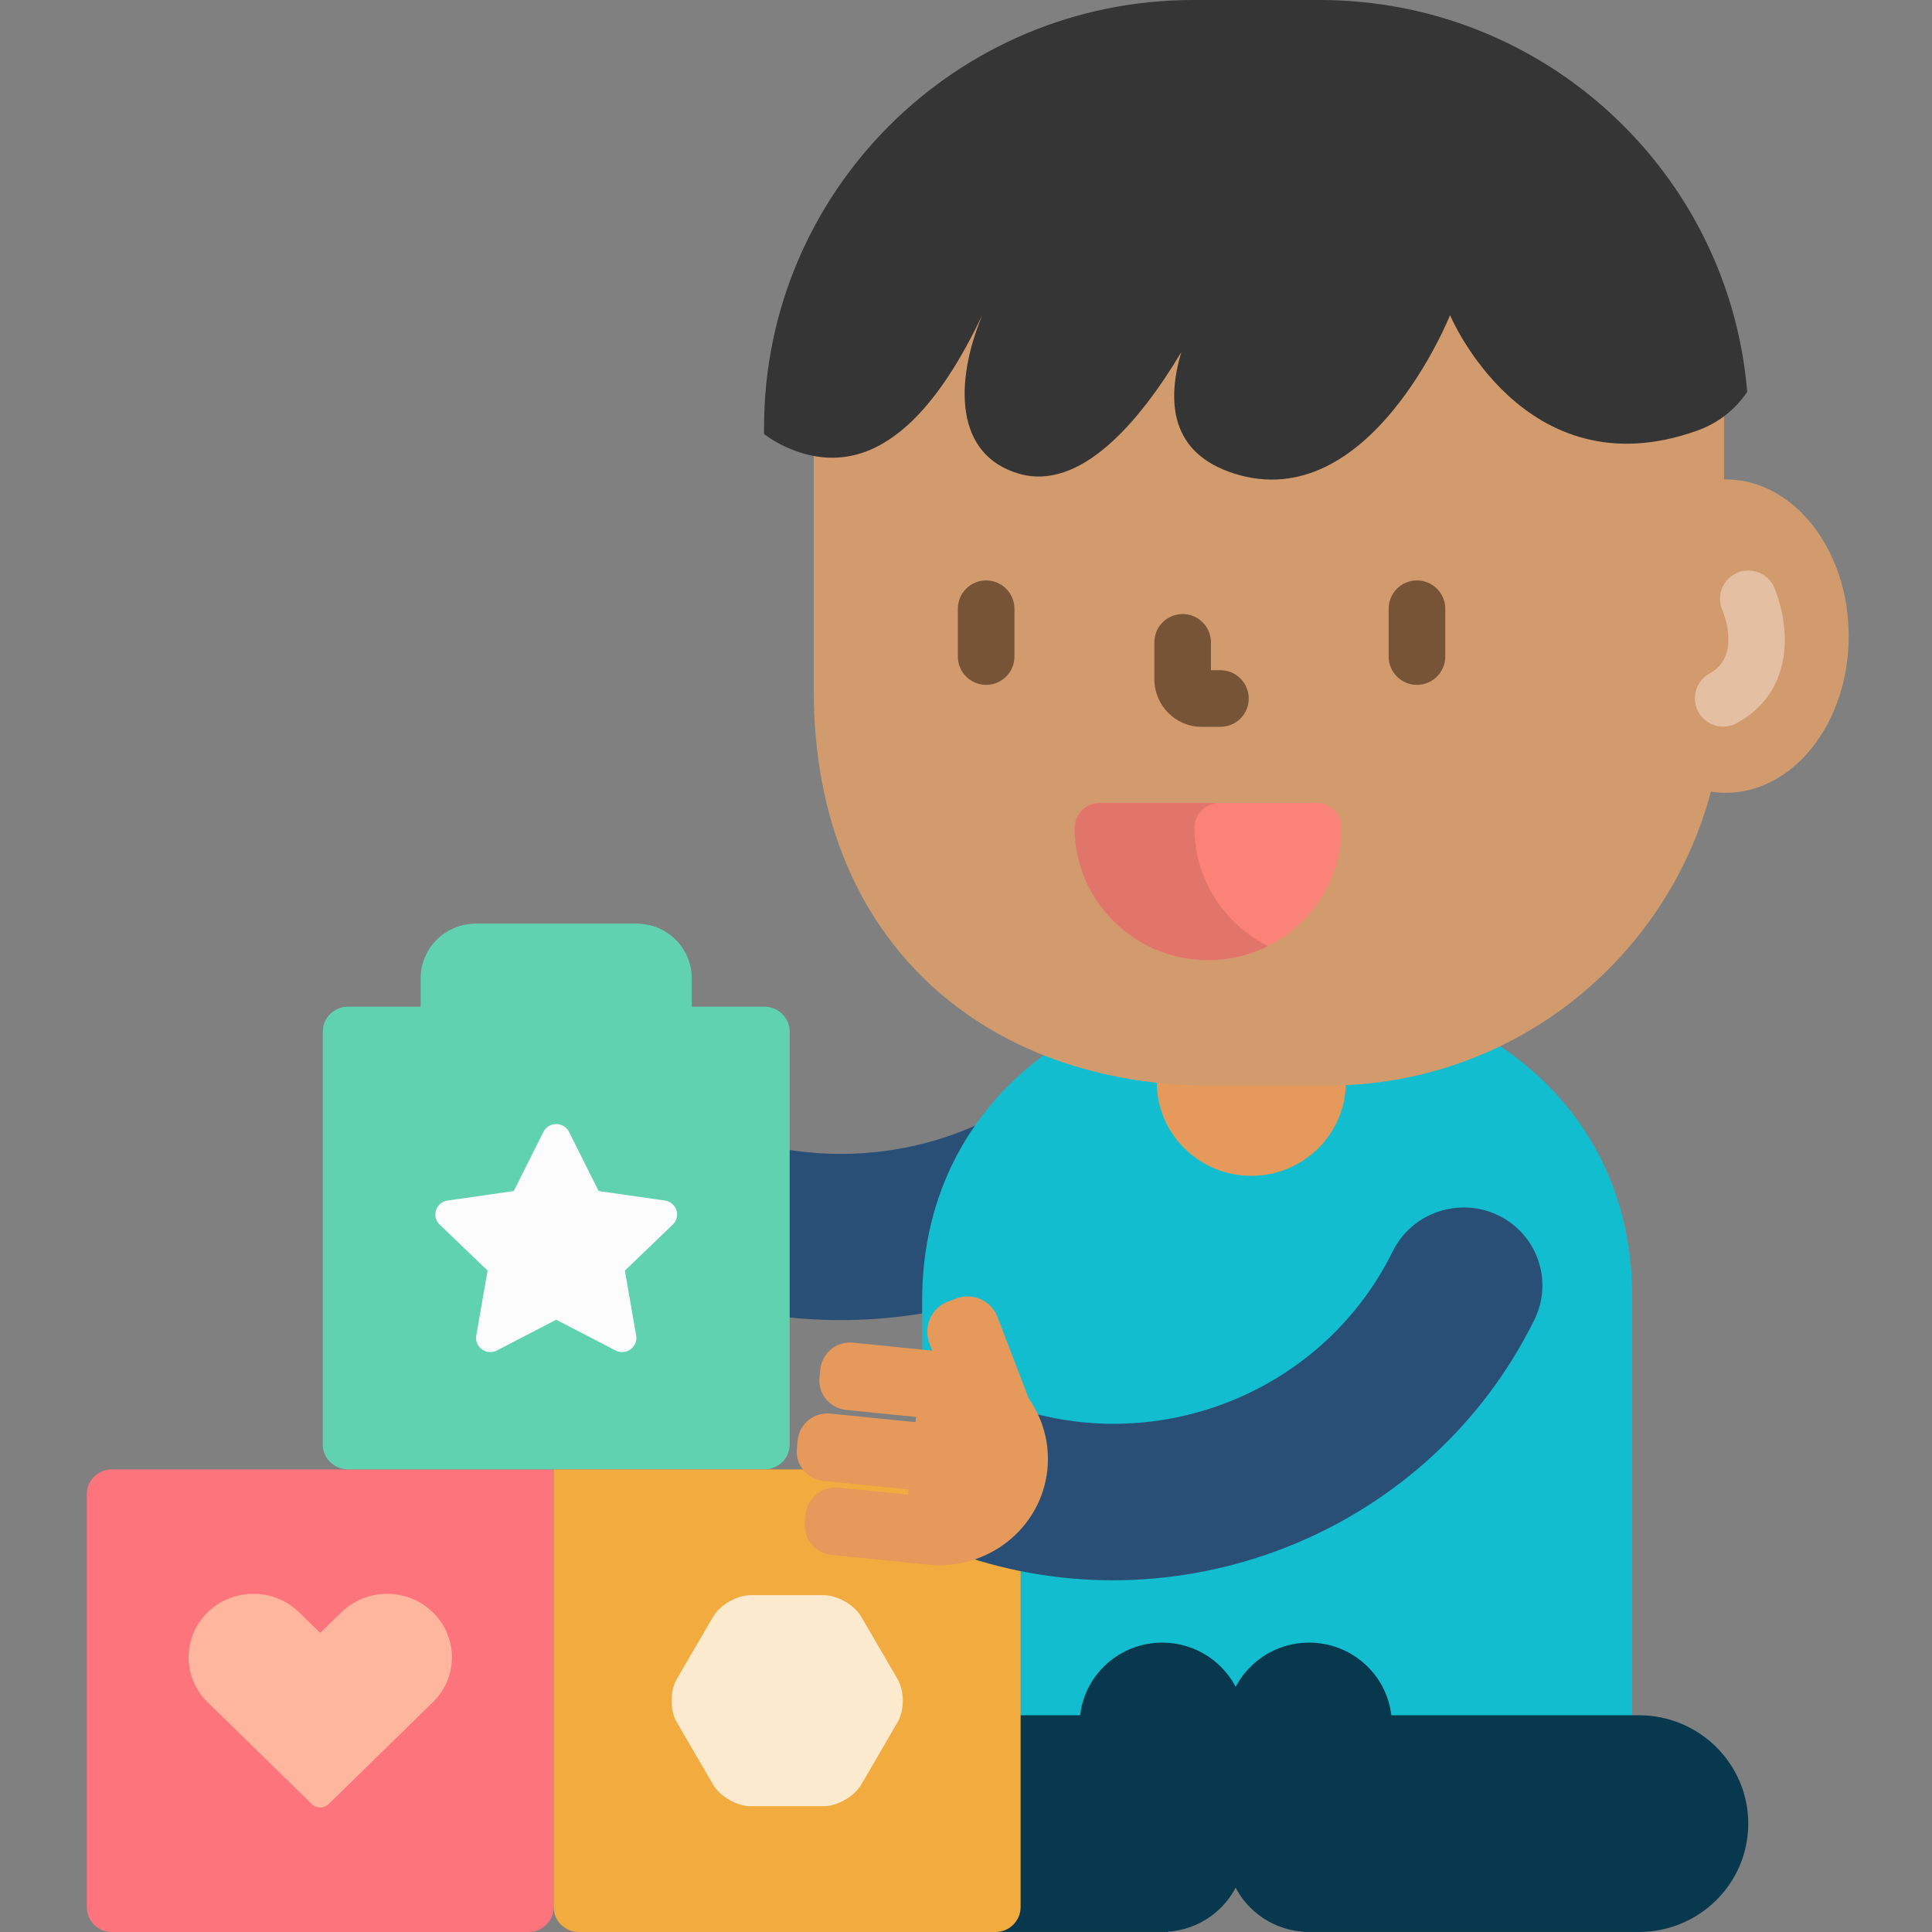 <svg width="64" height="64" viewBox="0 0 64 64" fill="none" xmlns="http://www.w3.org/2000/svg">
<rect x="0" y="0" width="64" height="64" fill="#808080" stroke="none"/>
<path d="M3.707 48.675C3.25 48.675 2.875 49.046 2.875 49.499V63.177C2.875 63.63 3.25 64.001 3.707 64.001H17.511C17.968 64.001 18.342 63.63 18.342 63.177V48.675H3.707Z" fill="#FE747D"/>
<path d="M30.672 43.075C30.672 40.862 31.316 38.848 32.524 37.188C30.49 38.142 28.217 38.437 26.034 38.074V43.631C27.577 43.8 29.14 43.752 30.672 43.49V43.075Z" fill="#2A4F77"/>
<path d="M49.569 34.574C47.859 35.386 45.957 35.837 43.972 35.837H40.098C38.166 35.837 36.337 35.499 34.701 34.863C32.161 36.687 30.547 39.521 30.547 43.075V44.834L31.063 44.885L30.998 44.697L30.902 44.444C30.814 44.209 30.822 43.954 30.925 43.726C31.028 43.498 31.214 43.323 31.449 43.234L31.72 43.132C31.827 43.091 31.939 43.071 32.051 43.071C32.44 43.071 32.792 43.315 32.93 43.678L33.963 46.381L33.973 46.394C34.086 46.555 34.186 46.727 34.27 46.906L34.295 46.959L34.352 46.974C35.181 47.183 36.035 47.289 36.891 47.289C40.839 47.289 44.511 45.022 46.246 41.512C46.669 40.655 47.53 40.123 48.491 40.123C48.87 40.123 49.235 40.207 49.578 40.373C50.175 40.662 50.622 41.164 50.836 41.788C51.049 42.41 51.006 43.078 50.714 43.669C49.423 46.281 47.419 48.461 44.92 49.974C42.488 51.446 39.701 52.224 36.862 52.224C36.862 52.224 36.862 52.224 36.862 52.224C35.79 52.224 34.726 52.11 33.683 51.889V56.946H35.891L35.904 56.835C36.054 55.526 37.171 54.54 38.502 54.54C39.481 54.54 40.371 55.075 40.824 55.938L40.934 56.148L41.045 55.938C41.498 55.075 42.387 54.54 43.367 54.54C44.698 54.54 45.815 55.527 45.965 56.835L45.978 56.946H54.068V42.946C54.068 39.233 52.307 36.348 49.569 34.574V34.574Z" fill="#11BDCF"/>
<path d="M40.751 57.13C40.751 56.734 40.844 56.36 41.005 56.024C40.577 55.075 39.618 54.414 38.502 54.414C37.093 54.414 35.935 55.467 35.78 56.82H33.683V63.175C33.683 63.629 33.309 63.999 32.852 63.999H38.688V63.99C39.725 63.921 40.601 63.281 41.004 62.385C40.843 62.05 40.751 61.677 40.751 61.284V57.13Z" fill="#08384D"/>
<path d="M43.18 63.99V63.999H54.29C56.291 63.999 57.913 62.393 57.913 60.41C57.913 58.428 56.291 56.82 54.29 56.82H46.089C45.934 55.467 44.775 54.414 43.367 54.414C41.853 54.414 40.626 55.63 40.626 57.13V61.284C40.626 62.721 41.754 63.895 43.18 63.99V63.99Z" fill="#08384D"/>
<path d="M43.972 35.837H40.098C39.494 35.837 38.901 35.802 38.319 35.737V35.847C38.319 37.561 39.722 38.951 41.452 38.951C43.183 38.951 44.585 37.561 44.585 35.847V35.822C44.381 35.831 44.177 35.837 43.972 35.837Z" fill="#E5995A"/>
<path d="M57.166 15.881C57.148 15.881 57.131 15.882 57.113 15.882V14.051C57.113 13.911 57.11 13.772 57.106 13.633C56.827 13.855 56.51 14.031 56.156 14.157C55.373 14.434 54.608 14.574 53.884 14.574C53.884 14.574 53.884 14.574 53.883 14.574C49.948 14.574 48.167 10.433 48.149 10.391L48.031 10.108L47.918 10.393C47.897 10.446 45.738 15.762 42.133 15.762C41.737 15.762 41.332 15.697 40.929 15.57C39.22 15.032 38.655 13.731 39.249 11.706L39.022 11.606C37.914 13.456 36.214 15.66 34.41 15.66C34.199 15.66 33.989 15.63 33.784 15.57C33.112 15.373 32.631 14.982 32.355 14.406C31.904 13.467 32.013 12.038 32.654 10.486L32.426 10.385C30.933 13.516 29.343 15.038 27.567 15.038C27.367 15.038 27.163 15.018 26.957 14.977V22.868C26.957 31.371 32.84 35.962 40.098 35.962H43.971C50.065 35.962 55.188 31.829 56.676 26.224C56.836 26.248 57 26.263 57.166 26.263C59.416 26.263 61.241 23.939 61.241 21.072C61.241 18.205 59.416 15.881 57.166 15.881Z" fill="#D29B6E"/>
<path d="M46.938 22.687C46.42 22.687 46.001 22.268 46.001 21.75V20.165C46.001 19.648 46.42 19.227 46.938 19.227C47.456 19.227 47.876 19.648 47.876 20.165V21.75C47.876 22.268 47.456 22.687 46.938 22.687Z" fill="#775436"/>
<path d="M32.667 22.687C32.15 22.687 31.73 22.268 31.73 21.75V20.165C31.73 19.648 32.15 19.227 32.667 19.227C33.185 19.227 33.605 19.648 33.605 20.165V21.75C33.605 22.268 33.185 22.687 32.667 22.687Z" fill="#775436"/>
<path d="M40.429 24.077H39.802C38.94 24.077 38.239 23.368 38.239 22.496V21.278C38.239 20.76 38.658 20.341 39.176 20.341C39.694 20.341 40.114 20.76 40.114 21.278V22.202H40.429C40.946 22.202 41.366 22.622 41.366 23.14C41.366 23.658 40.946 24.077 40.429 24.077Z" fill="#775436"/>
<path d="M40.02 31.806C37.582 31.806 35.598 29.84 35.598 27.424C35.598 26.969 35.971 26.6 36.43 26.6H43.611C44.071 26.6 44.443 26.969 44.443 27.424C44.443 29.84 42.459 31.806 40.02 31.806V31.806Z" fill="#FB8276"/>
<path d="M39.567 27.424C39.567 26.969 39.94 26.601 40.399 26.601H36.43C35.97 26.601 35.598 26.969 35.598 27.424C35.598 29.841 37.582 31.806 40.02 31.806C40.734 31.806 41.408 31.637 42.005 31.339C40.561 30.617 39.567 29.134 39.567 27.424V27.424Z" fill="#E1756A"/>
<path d="M43.715 0H39.525C31.674 0 25.31 6.341 25.31 14.164V14.376C25.572 14.576 25.879 14.752 26.242 14.895C29.254 16.089 31.29 13.059 32.539 10.439C31.608 12.691 31.639 15.074 33.749 15.69C35.784 16.284 37.738 13.992 39.129 11.671C38.653 13.294 38.758 15.017 40.892 15.69C45.381 17.105 48.035 10.439 48.035 10.439C48.035 10.439 50.483 16.296 56.198 14.274C56.938 14.012 57.484 13.563 57.878 12.981C57.274 5.712 51.166 0 43.715 0V0Z" fill="#353535"/>
<path d="M22.916 33.474V32.408C22.916 31.407 22.097 30.596 21.086 30.596H15.765C14.754 30.596 13.935 31.407 13.935 32.408V33.474H22.916Z" fill="#60D2B0"/>
<path d="M26.159 47.851C26.159 48.304 25.785 48.674 25.328 48.674H11.523C11.066 48.674 10.692 48.304 10.692 47.851V34.173C10.692 33.72 11.066 33.349 11.523 33.349H25.328C25.785 33.349 26.159 33.72 26.159 34.173V47.851Z" fill="#60D2B0"/>
<path d="M20.608 44.789C20.532 44.789 20.457 44.771 20.387 44.734L18.425 43.718L16.464 44.734C16.394 44.771 16.319 44.789 16.243 44.789C16.145 44.789 16.048 44.759 15.965 44.699C15.819 44.595 15.746 44.418 15.777 44.243L16.152 42.09L14.564 40.565C14.435 40.441 14.389 40.255 14.445 40.087C14.5 39.918 14.648 39.794 14.826 39.769L17.02 39.455L18.001 37.496C18.081 37.337 18.246 37.236 18.425 37.236C18.606 37.236 18.77 37.337 18.85 37.496L19.831 39.455L22.025 39.769C22.203 39.794 22.351 39.918 22.407 40.087C22.463 40.256 22.416 40.441 22.287 40.565L20.7 42.09L21.074 44.243C21.105 44.418 21.032 44.595 20.887 44.699C20.804 44.759 20.706 44.789 20.608 44.789V44.789Z" fill="#FCFCFC"/>
<path d="M10.608 59.877C10.505 59.877 10.406 59.837 10.332 59.766L6.875 56.385C6.038 55.565 6.038 54.232 6.875 53.413C7.281 53.017 7.821 52.798 8.395 52.798C8.968 52.798 9.508 53.017 9.914 53.414L10.608 54.093L11.304 53.414C11.71 53.017 12.249 52.798 12.823 52.798C13.396 52.798 13.936 53.017 14.342 53.413C15.18 54.232 15.18 55.565 14.342 56.385L10.885 59.765C10.812 59.837 10.712 59.877 10.608 59.877V59.877Z" fill="#FFB69E"/>
<path d="M32.326 51.539L32.287 51.527L32.248 51.54C31.884 51.663 31.504 51.725 31.12 51.725C31 51.725 30.879 51.719 30.76 51.706L27.56 51.385C27.087 51.337 26.742 50.914 26.789 50.442L26.816 50.175C26.86 49.733 27.228 49.4 27.671 49.4C27.7 49.4 27.73 49.401 27.759 49.404L30.195 49.649L30.237 49.228L27.291 48.932C27.087 48.912 26.901 48.821 26.76 48.675H18.342V63.176C18.342 63.63 18.716 64.001 19.174 64.001H32.978C33.435 64.001 33.809 63.63 33.809 63.176V51.916C33.31 51.815 32.814 51.69 32.326 51.539V51.539Z" fill="#F2AB3E"/>
<path d="M24.871 59.833C24.413 59.833 23.852 59.512 23.624 59.119L22.418 57.051C22.19 56.658 22.19 56.016 22.418 55.623L23.624 53.555C23.852 53.163 24.413 52.842 24.871 52.842H27.281C27.738 52.842 28.3 53.163 28.529 53.555L29.734 55.623C29.963 56.016 29.963 56.658 29.734 57.051L28.529 59.119C28.3 59.512 27.738 59.833 27.281 59.833H24.871Z" fill="#FCEACF"/>
<path d="M57.084 24.07C56.75 24.07 56.428 23.891 56.258 23.577C56.012 23.122 56.181 22.553 56.637 22.307C57.699 21.733 57.081 20.27 57.054 20.208C56.849 19.733 57.067 19.181 57.542 18.976C58.017 18.77 58.57 18.989 58.775 19.464C58.808 19.54 59.097 20.23 59.121 21.086C59.16 22.361 58.594 23.381 57.528 23.957C57.387 24.033 57.234 24.07 57.084 24.07V24.07Z" fill="#E5BFA1"/>
<path d="M49.632 40.26C48.336 39.634 46.77 40.169 46.134 41.456C43.933 45.91 38.869 48.067 34.221 46.812C34.51 47.384 34.636 48.025 34.572 48.664C34.429 50.084 33.42 51.22 32.083 51.593C39.301 53.94 47.382 50.69 50.826 43.724C51.462 42.437 50.927 40.886 49.632 40.26V40.26Z" fill="#2A4F77"/>
<path d="M26.665 50.429L26.692 50.162C26.746 49.62 27.23 49.225 27.772 49.279L30.083 49.512L30.101 49.34L27.279 49.056C26.738 49.002 26.343 48.518 26.397 47.977L26.424 47.709C26.478 47.167 26.962 46.773 27.504 46.827L30.325 47.111L30.343 46.938L28.03 46.706C27.488 46.652 27.093 46.169 27.148 45.627L27.175 45.359C27.23 44.817 27.713 44.422 28.255 44.477L30.875 44.741L30.881 44.741L30.785 44.488C30.578 43.938 30.855 43.324 31.404 43.117L31.676 43.014C32.226 42.807 32.839 43.084 33.047 43.634L34.075 46.321C34.543 46.988 34.783 47.812 34.697 48.676C34.501 50.618 32.733 52.03 30.747 51.83L27.547 51.508C27.006 51.454 26.61 50.971 26.665 50.429V50.429Z" fill="#E5995A"/>
</svg>
